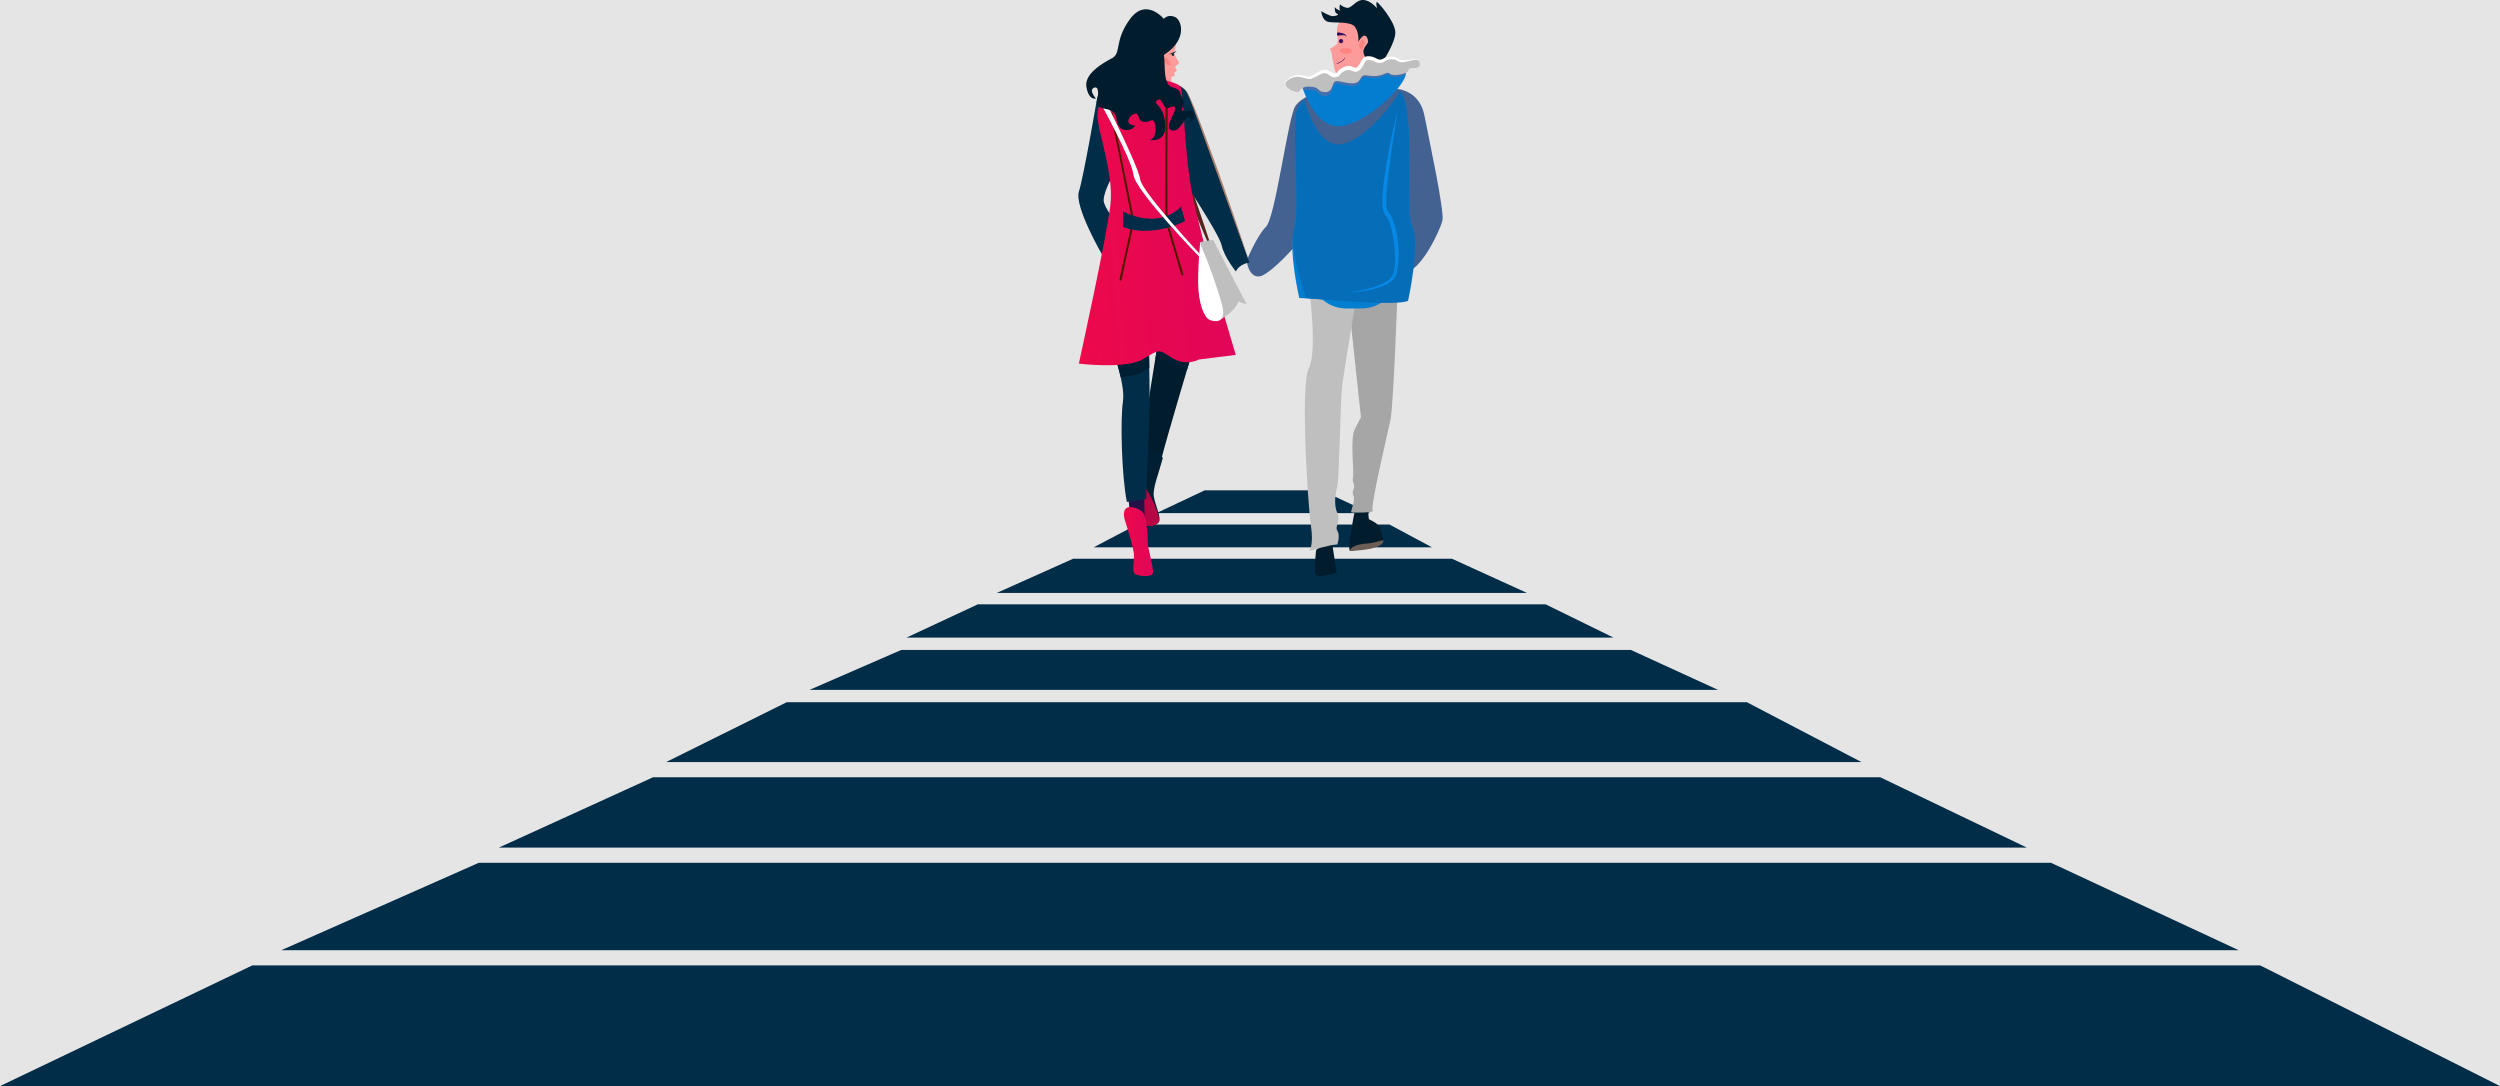 <svg width="2631" height="1143" viewBox="0 0 2631 1143" fill="none" xmlns="http://www.w3.org/2000/svg">
<rect width="2631" height="1143" fill="#E5E5E5"/>
<path d="M1221.46 485.965C1222.01 484.007 1222.48 482.048 1223.04 479.902C1228.64 457.983 1254.01 373.009 1254.01 373.009L1218 364.987C1218 364.987 1204.2 442.965 1205.51 457.61C1205.78 460.781 1205.69 466.657 1205.51 474.026C1212.31 475.052 1217.63 479.902 1221.46 485.965Z" fill="#011C2D"/>
<path d="M1151 576H1507L1462.24 552H1196.57L1151 576Z" fill="#022D48"/>
<path d="M1607 624L1527.98 588H1129.37L1049 624H1607Z" fill="#022D48"/>
<path d="M1442 540L1390.86 516.04L1267.84 516L1217 540H1442Z" fill="#022D48"/>
<path d="M1626.64 636H1029.07L954 671H1698L1626.64 636Z" fill="#022D48"/>
<path d="M1205.51 474.026C1200.84 488.111 1195.15 509.098 1195.15 509.098C1194.31 524.302 1201.4 548.553 1202.43 550.139C1205.51 555.362 1214.55 554.523 1218.94 550.139C1223.32 545.755 1215.77 532.323 1214.27 522.529C1212.97 513.761 1218.94 499.863 1223.79 481.861C1219.96 475.798 1212.32 475.052 1205.51 474.026Z" fill="#011F32"/>
<path d="M1195.43 508.072C1195.25 508.725 1195.15 509.098 1195.15 509.098C1194.31 524.302 1201.4 548.553 1202.43 550.139C1205.51 555.362 1214.55 554.523 1218.94 550.139C1219.4 549.672 1219.68 549.113 1219.96 548.46C1219.12 534.096 1205.6 513.388 1205.6 513.388C1198.7 503.128 1195.43 508.072 1195.43 508.072Z" fill="#B80543"/>
<path d="M1218.01 364.987C1218.01 364.987 1217.17 370.024 1215.86 377.673C1220.99 375.434 1223.51 377.206 1233.02 383.456C1238.99 387.373 1244.68 388.492 1249.44 388.492C1252.24 379.165 1254.01 373.009 1254.01 373.009L1218.01 364.987Z" fill="#011F32"/>
<path d="M1433.66 543.05C1433.66 543.05 1446.06 548.553 1449.23 551.538C1452.5 554.429 1455.77 566.649 1455.77 568.421C1455.77 570.193 1441.21 572.991 1441.21 572.991L1433.66 543.05Z" fill="#011C2D"/>
<path d="M1425.82 537.547C1425.82 537.547 1417.52 576.909 1420.69 579.8C1420.69 579.8 1442.05 577.469 1442.05 570.38C1442.05 563.291 1439.81 537.547 1439.81 537.547H1425.82Z" fill="#011C2D"/>
<path d="M1420.69 579.8C1420.69 579.8 1419.95 572.991 1440.93 571.779C1444.01 571.592 1455.77 568.421 1455.77 568.421C1455.77 568.421 1459.87 578.308 1420.69 579.8Z" fill="#6C5E54"/>
<path d="M1470.97 301.653C1470.97 301.653 1466.58 426.642 1463.41 441.473C1460.24 456.304 1441.68 534.562 1444.66 537.174C1447.56 539.785 1422.74 539.785 1422 539.132C1421.25 538.48 1426.66 525.608 1424.42 521.877C1422.19 518.145 1425.17 515.347 1425.17 511.616C1425.17 507.885 1422.74 507.885 1423.96 501.822C1425.17 495.666 1420.51 461.807 1425.92 451.36C1431.33 440.913 1432.26 439.141 1432.26 439.141L1420.79 332.247L1428.34 298.388L1470.97 301.653Z" fill="#A6A6A6"/>
<path d="M1385.15 578.681C1385.15 578.681 1382.08 602.373 1385.15 605.358C1388.23 608.343 1406.98 602.56 1406.98 602.56C1406.98 602.56 1402.13 576.256 1402.13 570.38C1402.13 564.504 1385.15 578.681 1385.15 578.681Z" fill="#011C2D"/>
<path d="M1377.51 300.813C1377.51 300.813 1386.74 369.558 1377.51 387.187C1368.27 404.816 1376.29 530.738 1379.56 552.564C1382.82 574.391 1377.88 579.8 1377.88 579.8C1377.88 579.8 1400.36 572.991 1407.45 572.991C1407.45 572.991 1410.62 563.664 1407.45 558.627C1404.28 553.497 1411.55 548.833 1407.45 540.065C1403.34 531.204 1405.49 518.892 1407.45 511.056C1409.41 503.128 1410.62 423.284 1412.3 407.894C1413.98 392.597 1428.15 308.928 1428.15 308.928L1377.51 300.813Z" fill="#BFBFBF"/>
<path d="M1433.1 324.599H1416.68C1395.79 324.599 1378.81 307.623 1378.81 286.729V267.234H1470.97V286.729C1470.97 307.623 1453.99 324.599 1433.1 324.599Z" fill="#037ED1"/>
<path d="M1383.48 99.245C1383.48 99.245 1370.88 101.111 1363.33 111.464C1355.77 121.818 1342.34 228.618 1332.36 238.599C1322.38 248.579 1311.93 274.417 1311.93 274.417C1311.93 274.417 1314.08 293.351 1326.48 290.646C1338.89 287.848 1379.18 244.102 1383.48 229.644C1387.77 215.093 1383.48 99.245 1383.48 99.245Z" fill="#436191"/>
<path d="M1470.41 93.555C1470.41 93.555 1493.91 94.954 1499.04 121.445C1504.17 147.935 1520.4 222.742 1517.98 232.349C1515.55 241.957 1495.22 286.449 1478.06 286.449C1460.8 286.449 1470.41 93.555 1470.41 93.555Z" fill="#436191"/>
<path d="M1203.92 518.892L1205.51 571.592H1192.35L1187.13 520.384L1203.92 518.892Z" fill="#241145"/>
<path d="M1168.01 360.23C1168.01 360.23 1184.71 402.764 1181.81 422.352C1178.92 441.846 1180.32 499.957 1185.92 528.219L1206.16 525.328C1206.16 525.328 1209.89 440.913 1209.89 418.9C1209.89 396.981 1208.12 319.842 1208.12 319.842L1168.01 360.23Z" fill="#022D48"/>
<path d="M1209.61 386.907C1209.05 356.872 1208.21 319.842 1208.21 319.842L1168.1 360.23C1168.1 360.23 1175.38 378.792 1179.48 397.074C1188.44 396.328 1196.83 394.555 1202.33 391.291C1205.23 389.612 1207.56 388.119 1209.61 386.907Z" fill="#011F32"/>
<path d="M1276.77 268.913C1279.38 268.913 1242.54 165.937 1242.54 165.937L1237.97 176.57L1276.77 268.913Z" fill="#58231D"/>
<path d="M1161.48 210.709C1161.48 201.382 1171.46 183.473 1175.75 176.291L1168.1 106.054H1154.11C1154.11 106.054 1140.49 185.805 1135.46 201.475C1130.33 217.052 1159.61 267.514 1159.61 267.514L1185.92 269.286L1183.21 244.662C1173.7 233.469 1161.48 217.892 1161.48 210.709Z" fill="#022D48"/>
<path d="M1241.88 90.477C1241.88 90.477 1247.11 93.555 1249.25 97.007C1256.25 108.106 1314.92 276.282 1314.92 276.282C1314.92 276.282 1304.47 277.495 1300.65 285.703C1300.65 285.703 1288.24 270.406 1285.63 258.093C1283.02 245.688 1239.74 180.955 1239.74 180.955L1241.88 90.477Z" fill="#022D48"/>
<path d="M1241.88 90.477C1250.28 95.328 1250.28 93.182 1282.46 181.234C1291.97 208.191 1305.87 247.647 1314.92 276.282C1245.61 87.213 1252.24 97.193 1241.88 90.477Z" fill="#AC806D"/>
<path d="M1228.64 26.397C1228.64 26.397 1237.78 33.299 1237.87 40.948C1237.97 48.597 1235.91 53.727 1235.91 55.872C1235.91 58.017 1239.55 64.08 1240.67 65.013C1242.16 66.226 1238.06 69.117 1237.13 69.584C1236.57 69.863 1237.13 72.009 1237.78 72.475C1238.43 72.942 1239.08 75.46 1235.63 76.206C1235.63 76.206 1236.57 79.284 1236.01 79.937C1235.45 80.59 1234.33 80.403 1234.33 80.403C1234.33 80.403 1233.4 80.497 1232.93 81.336C1232.46 82.176 1233.12 85.627 1231.72 86.56C1227.61 89.265 1211.76 82.549 1204.01 66.319C1196.18 50.089 1195.53 27.423 1202.89 23.692C1210.08 20.241 1226.68 21.64 1228.64 26.397Z" fill="#FD9B9B"/>
<path d="M1222.11 21.64L1224.81 19.868C1224.81 19.868 1228.92 14.458 1236.66 17.909C1244.31 21.36 1250.65 44.492 1219.96 60.629C1209.33 66.225 1224.44 69.863 1224.44 69.863C1224.44 69.863 1217.16 81.429 1213.25 71.356C1209.33 61.189 1220.43 48.317 1221.27 41.508C1222.11 34.605 1222.11 21.64 1222.11 21.64Z" fill="#011C2D"/>
<path d="M1182.28 83.575C1182.28 83.575 1154.95 102.137 1154.95 120.698C1154.95 139.26 1172.49 181.701 1168.57 215.839C1164.65 249.978 1135.36 382.709 1135.36 382.709C1135.36 382.709 1184.15 388.586 1202.24 378.325C1220.34 368.065 1217.82 366.573 1233.02 376.367C1248.13 386.16 1261.85 378.325 1261.85 378.325L1300.55 373.475C1300.55 373.475 1263.71 251.937 1254.48 202.688C1245.24 153.438 1246.17 94.861 1241.79 90.477C1237.5 86.093 1201.87 76.299 1182.28 83.575Z" fill="url(#paint0_linear)"/>
<path d="M1179.02 295.31C1176.96 294.844 1178.36 295.497 1191.52 232.629C1168.29 114.169 1167.64 118.646 1169.69 118.273C1171.74 117.807 1169.41 114.169 1193.75 232.629C1179.58 295.777 1181.07 295.777 1179.02 295.31Z" fill="#4F1900"/>
<path d="M1243.19 289.154L1226.49 232.629C1227.05 106.334 1225.56 110.811 1227.7 110.811C1230.22 111.931 1227.89 103.163 1228.73 232.443C1245.15 289.62 1246.64 289.247 1244.59 289.807C1244.4 289.9 1243.37 289.807 1243.19 289.154Z" fill="#4F1900"/>
<path d="M1242.91 217.425C1217.44 242.89 1181.81 222.369 1181.81 222.369V238.879C1213.15 250.818 1247.11 232.722 1247.11 232.722L1242.91 217.425Z" fill="#022D48"/>
<path d="M1276.49 252.497C1276.49 252.497 1306.43 307.156 1303.17 317.603C1299.9 328.05 1282.74 337.378 1282.74 337.378L1263.15 254.829L1276.49 252.497Z" fill="#BFBFBF"/>
<path d="M1156.82 106.054C1156.82 106.054 1190.95 167.243 1192.91 184.126C1194.87 201.009 1263.15 271.339 1263.15 271.339V267.794C1263.15 267.794 1201.49 201.755 1199.91 188.696C1198.42 175.638 1160.36 100.178 1160.36 100.178L1156.82 106.054Z" fill="white"/>
<path d="M1385.71 98.312C1385.71 98.312 1374.33 97.659 1366.03 113.796C1357.73 130.026 1369.11 217.518 1362.21 239.904C1355.31 262.29 1367.34 313.592 1367.34 313.592C1367.34 313.592 1466.86 320.121 1477.96 313.592C1477.96 313.592 1494.85 257.44 1486.27 238.878C1477.68 220.316 1491.12 105.867 1471.81 95.234C1452.5 84.507 1385.71 98.312 1385.71 98.312Z" fill="#037DD0"/>
<path d="M1385.71 98.312C1385.71 98.312 1374.33 97.659 1366.03 113.796C1357.73 130.026 1369.11 217.519 1362.21 239.905C1355.31 262.291 1374.89 313.779 1374.89 313.779C1374.89 313.779 1470.78 323.013 1481.88 316.484C1481.88 316.484 1494.85 257.44 1486.27 238.785C1477.68 220.223 1491.12 105.774 1471.81 95.141C1452.5 84.508 1385.71 98.312 1385.71 98.312Z" fill="#066EB9"/>
<path d="M1471.81 95.234C1452.5 84.601 1385.71 98.312 1385.71 98.312C1385.71 98.312 1379.18 97.939 1372.38 104.748C1377.51 122.191 1390.47 156.33 1412.86 151.573C1433.47 147.189 1460.8 117.807 1473.11 96.167C1472.74 95.794 1472.27 95.421 1471.81 95.234Z" fill="#436191"/>
<path d="M1369.86 89.451C1369.86 89.451 1382.92 137.302 1412.95 132.451C1442.98 127.601 1487.2 82.642 1478.43 73.874C1469.57 65.106 1383.29 95.701 1369.86 89.451Z" fill="#037DD0"/>
<path opacity="0.5" d="M1369.86 89.451C1369.86 89.451 1370.51 91.876 1371.91 95.607C1373.21 95.048 1374.8 94.581 1376.95 94.581C1390.38 94.581 1385.25 101.017 1394.67 101.017C1404.09 101.017 1401.01 87.959 1406.61 87.959C1412.3 87.959 1426.85 94.954 1430.95 86.56C1435.06 78.072 1436.18 82.176 1446.53 82.176C1456.88 82.176 1459.4 75.74 1462.67 79.471C1465.09 82.176 1474.51 80.963 1479.36 78.351C1479.74 76.393 1479.36 74.9 1478.34 73.781C1469.57 65.106 1383.29 95.701 1369.86 89.451Z" fill="#86648E"/>
<path d="M1415.66 19.588C1415.66 19.588 1410.06 21.36 1407.73 27.05C1405.39 32.646 1409.59 43.56 1406.8 46.451C1404 49.249 1399.52 51.301 1399.52 51.301L1401.48 55.965C1401.48 55.965 1403.81 74.434 1406.33 76.952C1408.85 79.471 1428.16 75.646 1433.01 73.314C1437.86 70.983 1455.86 43.28 1451.75 30.874C1447.65 18.282 1415.66 19.588 1415.66 19.588Z" fill="#FD9B9B"/>
<path d="M1453.81 67.158C1453.81 67.158 1468.45 45.612 1468.45 34.232C1468.45 22.852 1450.36 2.145 1449.05 2.145C1447.74 2.145 1449.05 8.675 1449.05 8.675C1449.05 8.675 1442.33 0 1434.31 0C1426.29 0 1422.28 9.607 1416.87 8.115C1411.46 6.623 1410.34 4.477 1410.34 4.477C1410.34 4.477 1408.85 9.048 1410.34 10.633C1411.83 12.126 1405.68 9.701 1404.74 7.369C1404.74 7.369 1404.18 13.525 1407.08 14.458C1409.97 15.39 1406.14 16.976 1402.6 16.976C1398.96 16.976 1390.47 11.753 1390.47 11.753C1390.47 11.753 1391.22 21.36 1397.56 22.946C1403.9 24.532 1421.44 22.013 1426.01 28.356C1430.58 34.699 1429.55 44.119 1429.55 44.119C1429.55 44.119 1430.3 41.974 1433.47 38.803C1436.36 35.911 1438.79 37.963 1439.72 42.627C1440.65 47.291 1433.01 49.436 1435.34 56.898C1437.67 64.453 1442.24 61.935 1444.57 65.946C1446.9 69.957 1453.81 67.158 1453.81 67.158Z" fill="#011C2D"/>
<path d="M1263.15 254.735C1263.15 254.735 1260.91 273.577 1260.91 296.709C1260.91 319.842 1267.63 334.113 1272.66 336.445C1278.45 339.056 1287.31 339.709 1287.31 328.143C1287.22 316.577 1263.15 254.735 1263.15 254.735Z" fill="white"/>
<path d="M1183.4 546.035C1183.4 546.035 1193.38 576.349 1193.38 584.464C1193.38 592.579 1191.89 598.642 1193.38 602.56C1194.87 606.477 1209.61 607.597 1212.69 604.519C1215.77 601.441 1208.02 578.681 1208.02 572.059C1208.02 565.436 1207.09 543.516 1202.43 538.853C1197.76 534.189 1179.2 527.193 1183.4 546.035Z" fill="url(#paint1_linear)"/>
<path d="M1360.16 81.15C1363.23 79.751 1367.52 79.471 1373.49 81.15C1379.46 82.829 1379.46 81.896 1388.7 76.952C1397.84 72.009 1399.61 79.471 1404.74 79.471C1409.87 79.471 1407.91 75.18 1415.66 72.288C1423.4 69.397 1424.98 76.393 1429.93 72.009C1434.87 67.531 1433.84 61.096 1440.19 61.096C1446.53 61.096 1447.55 64.547 1452.4 64.547C1457.16 64.547 1456.32 61.096 1464.35 61.096C1472.37 61.096 1469.75 64.547 1476.38 64.547C1483 64.547 1494.38 59.043 1494.38 66.972C1494.38 74.9 1482.35 69.397 1482.35 73.594C1482.35 77.792 1465.93 80.87 1462.67 77.605C1459.4 74.341 1456.88 80.03 1446.53 80.03C1436.17 80.03 1435.06 76.393 1430.95 83.948C1426.85 91.503 1412.3 85.254 1406.61 85.254C1400.92 85.254 1404.09 96.913 1394.67 96.913C1385.25 96.913 1390.38 91.13 1376.95 91.13C1369.86 91.13 1368.36 95.048 1366.59 96.727C1364.91 98.406 1341.03 89.918 1360.16 81.15Z" fill="#BFBFBF"/>
<path d="M1353.81 91.13C1349.9 86.56 1356.05 81.803 1361.37 79.844C1364.82 78.631 1368.55 78.818 1372.1 79.564C1376.48 80.403 1377.51 81.336 1381.05 79.471C1383.76 77.978 1388.23 75.087 1390.19 74.341C1398.12 70.983 1401.39 77.885 1405.02 77.419C1407.82 77.232 1407.07 74.341 1412.11 71.636C1426.01 63.987 1424.89 79.471 1432.35 64.547C1434.12 60.909 1436.08 59.323 1440 59.137C1448.68 59.137 1449.98 65.386 1456.14 61.469C1459.22 59.51 1463.69 59.323 1467.14 59.883C1469.94 60.349 1470.87 61.282 1472.27 62.308C1475.26 64.64 1481.97 62.775 1486.54 62.308C1495.78 61.562 1494.01 66.599 1494.29 66.879L1494.1 65.573C1491.86 60.069 1484.03 64.826 1476.47 65.479C1470.22 65.853 1471.25 63.054 1466.68 62.588C1457.07 61.655 1458.28 66.132 1452.13 66.226C1447.84 66.412 1446.06 63.707 1442.15 63.148C1441.12 62.961 1439.16 62.868 1438.23 63.427C1436.08 64.174 1435.43 69.49 1431.33 73.315C1427.78 76.672 1425.17 75.553 1422 74.247C1417.8 72.568 1413.23 74.807 1410.81 77.978C1409.22 79.937 1408.1 81.243 1405.12 81.336C1398.87 81.803 1397.93 75.087 1391.31 77.512C1388.89 78.258 1382.73 82.269 1379.56 83.015C1374.9 84.135 1369.02 79.377 1361.74 81.243C1359.32 81.896 1354.93 83.948 1353.44 86.373C1352.7 87.866 1352.79 89.731 1353.81 91.13Z" fill="white"/>
<path d="M1263.15 254.735C1261.29 254.735 1287.22 318.069 1311.84 319.842L1276.49 252.497L1263.15 254.735Z" fill="#BFBFBF"/>
<path d="M1230.22 57.084C1230.22 57.084 1235.26 57.551 1238.43 53.54L1230.22 57.084Z" fill="#092C2E"/>
<path d="M1231.38 68.458C1232.38 67.567 1231.49 64.942 1229.4 62.597C1227.31 60.251 1224.8 59.072 1223.8 59.963C1222.8 60.854 1223.69 63.478 1225.78 65.824C1227.87 68.169 1230.38 69.349 1231.38 68.458Z" fill="#FD8481"/>
<path d="M1224.81 19.868C1224.81 19.868 1206.25 -2.892 1189.37 19.868C1172.49 42.627 1180.23 55.872 1170.53 61.095C1160.73 66.319 1140.68 77.512 1143.38 91.876C1146.09 106.241 1153.36 103.629 1153.36 103.629C1153.36 103.629 1145.53 95.048 1151.13 92.436C1156.72 89.731 1155.51 100.271 1155.51 100.271C1155.51 100.271 1151.4 110.065 1157.75 112.957C1164.09 115.848 1173.88 113.703 1175.28 126.388C1176.78 139.074 1190.39 139.54 1194.78 131.985C1194.78 131.985 1187.5 132.265 1187.5 127.321C1187.5 122.471 1196.64 115.568 1198.23 122.657C1199.72 129.746 1205.88 129.28 1211.66 126.575C1217.54 123.87 1219.5 151.666 1206.06 146.816C1206.06 146.816 1227.8 152.879 1226.31 131.239C1224.81 109.505 1213.15 110.158 1217.44 105.868C1221.73 101.577 1223.51 110.065 1226.4 112.957C1229.29 115.848 1236.66 108.573 1236.66 114.449C1236.66 120.325 1224.35 134.223 1233.11 137.115C1241.88 140.007 1247.01 121.725 1251.86 123.497C1256.71 125.176 1247.48 131.052 1247.48 131.052C1247.48 131.052 1258.21 126.388 1256.71 120.605C1255.22 114.729 1252.33 116.688 1245.99 116.688C1239.64 116.688 1248.88 112.024 1244.31 103.256C1239.64 94.488 1243.09 94.675 1233.58 91.783C1224.07 88.891 1226.49 70.796 1225 59.043C1223.6 47.291 1229.85 24.625 1224.81 19.868Z" fill="#011C2D"/>
<path d="M1234.42 58.857C1235.14 58.857 1235.73 58.189 1235.73 57.364C1235.73 56.54 1235.14 55.872 1234.42 55.872C1233.7 55.872 1233.11 56.54 1233.11 57.364C1233.11 58.189 1233.7 58.857 1234.42 58.857Z" fill="#092C2E"/>
<path d="M1470.97 116.314C1452.78 228.618 1459.68 219.57 1463.13 225.913C1463.51 226.753 1465.93 229.271 1468.92 241.677C1472.09 255.388 1473.67 274.043 1469.48 288.874C1465.19 302.959 1434.78 307.156 1420.04 307.622C1432.26 305.944 1458.38 301.28 1465.09 290.74C1471.34 280.386 1467.61 243.729 1460.33 229.644C1457.26 224.234 1453.34 224.98 1455.3 201.195C1456.14 191.588 1457.44 182.074 1459.12 172.56C1462.2 153.625 1466.3 134.876 1470.97 116.314Z" fill="#0788E4"/>
<path d="M1416.4 56.525C1419.9 56.525 1422.74 55.189 1422.74 53.54C1422.74 51.892 1419.9 50.555 1416.4 50.555C1412.9 50.555 1410.06 51.892 1410.06 53.54C1410.06 55.189 1412.9 56.525 1416.4 56.525Z" fill="#FD8481"/>
<path d="M1430.58 46.078C1430.58 46.078 1432.26 41.228 1434.68 42.254C1437.11 43.373 1434.87 51.675 1432.63 51.675C1430.39 51.768 1429.83 47.664 1430.58 46.078Z" fill="#FD8481"/>
<path d="M1415.75 36.191C1414.16 34.885 1408.47 33.859 1407.73 34.139C1406.98 34.419 1406.7 37.497 1407.73 37.497C1408.75 37.497 1414.72 36.471 1415.75 37.497C1416.78 38.523 1417.24 38.896 1417.24 38.896C1417.24 38.896 1416.4 36.657 1415.75 36.191Z" fill="url(#paint2_linear)"/>
<path d="M1411.36 45.519C1412.6 45.519 1413.6 44.516 1413.6 43.28C1413.6 42.044 1412.6 41.041 1411.36 41.041C1410.13 41.041 1409.13 42.044 1409.13 43.28C1409.13 44.516 1410.13 45.519 1411.36 45.519Z" fill="url(#paint3_linear)"/>
<path d="M1407.07 67.158C1406.98 67.158 1406.79 67.065 1406.79 66.972C1406.7 66.785 1406.79 66.599 1406.98 66.599C1407.07 66.599 1413.51 64.36 1414.82 61.096C1414.91 60.909 1415.1 60.816 1415.19 60.909C1415.38 61.002 1415.47 61.189 1415.38 61.282C1413.98 64.826 1407.45 67.065 1407.17 67.158C1407.17 67.158 1407.17 67.158 1407.07 67.158Z" fill="url(#paint4_linear)"/>
<path d="M1716.31 684H948.465L852 726H1808L1716.31 684Z" fill="#022D48"/>
<path d="M1838.35 739H827.939L701 802H1959L1838.35 739Z" fill="#022D48"/>
<path d="M1978.78 818H687.256L525 892H2133L1978.78 818Z" fill="#022D48"/>
<path d="M2158.43 908H503.865L296 1000H2356L2158.43 908Z" fill="#022D48"/>
<path d="M2378.66 1016H265.482L0 1143H2631L2378.66 1016Z" fill="#022D48"/>
<defs>
<linearGradient id="paint0_linear" x1="1300.06" y1="133.373" x2="1122.22" y2="146.649" gradientUnits="userSpaceOnUse">
<stop stop-color="#DF055A"/>
<stop offset="1" stop-color="#ED094A"/>
</linearGradient>
<linearGradient id="paint1_linear" x1="1213.32" y1="546.179" x2="1180.28" y2="548.089" gradientUnits="userSpaceOnUse">
<stop stop-color="#DF055A"/>
<stop offset="1" stop-color="#ED094A"/>
</linearGradient>
<linearGradient id="paint2_linear" x1="1407.11" y1="36.446" x2="1417.31" y2="36.446" gradientUnits="userSpaceOnUse">
<stop stop-color="#2C0651"/>
<stop offset="1" stop-color="#401A65"/>
</linearGradient>
<linearGradient id="paint3_linear" x1="1409.15" y1="43.311" x2="1413.55" y2="43.311" gradientUnits="userSpaceOnUse">
<stop stop-color="#2C0651"/>
<stop offset="1" stop-color="#401A65"/>
</linearGradient>
<linearGradient id="paint4_linear" x1="1406.8" y1="63.956" x2="1415.42" y2="63.956" gradientUnits="userSpaceOnUse">
<stop stop-color="#2C0651"/>
<stop offset="1" stop-color="#401A65"/>
</linearGradient>
</defs>
</svg>
